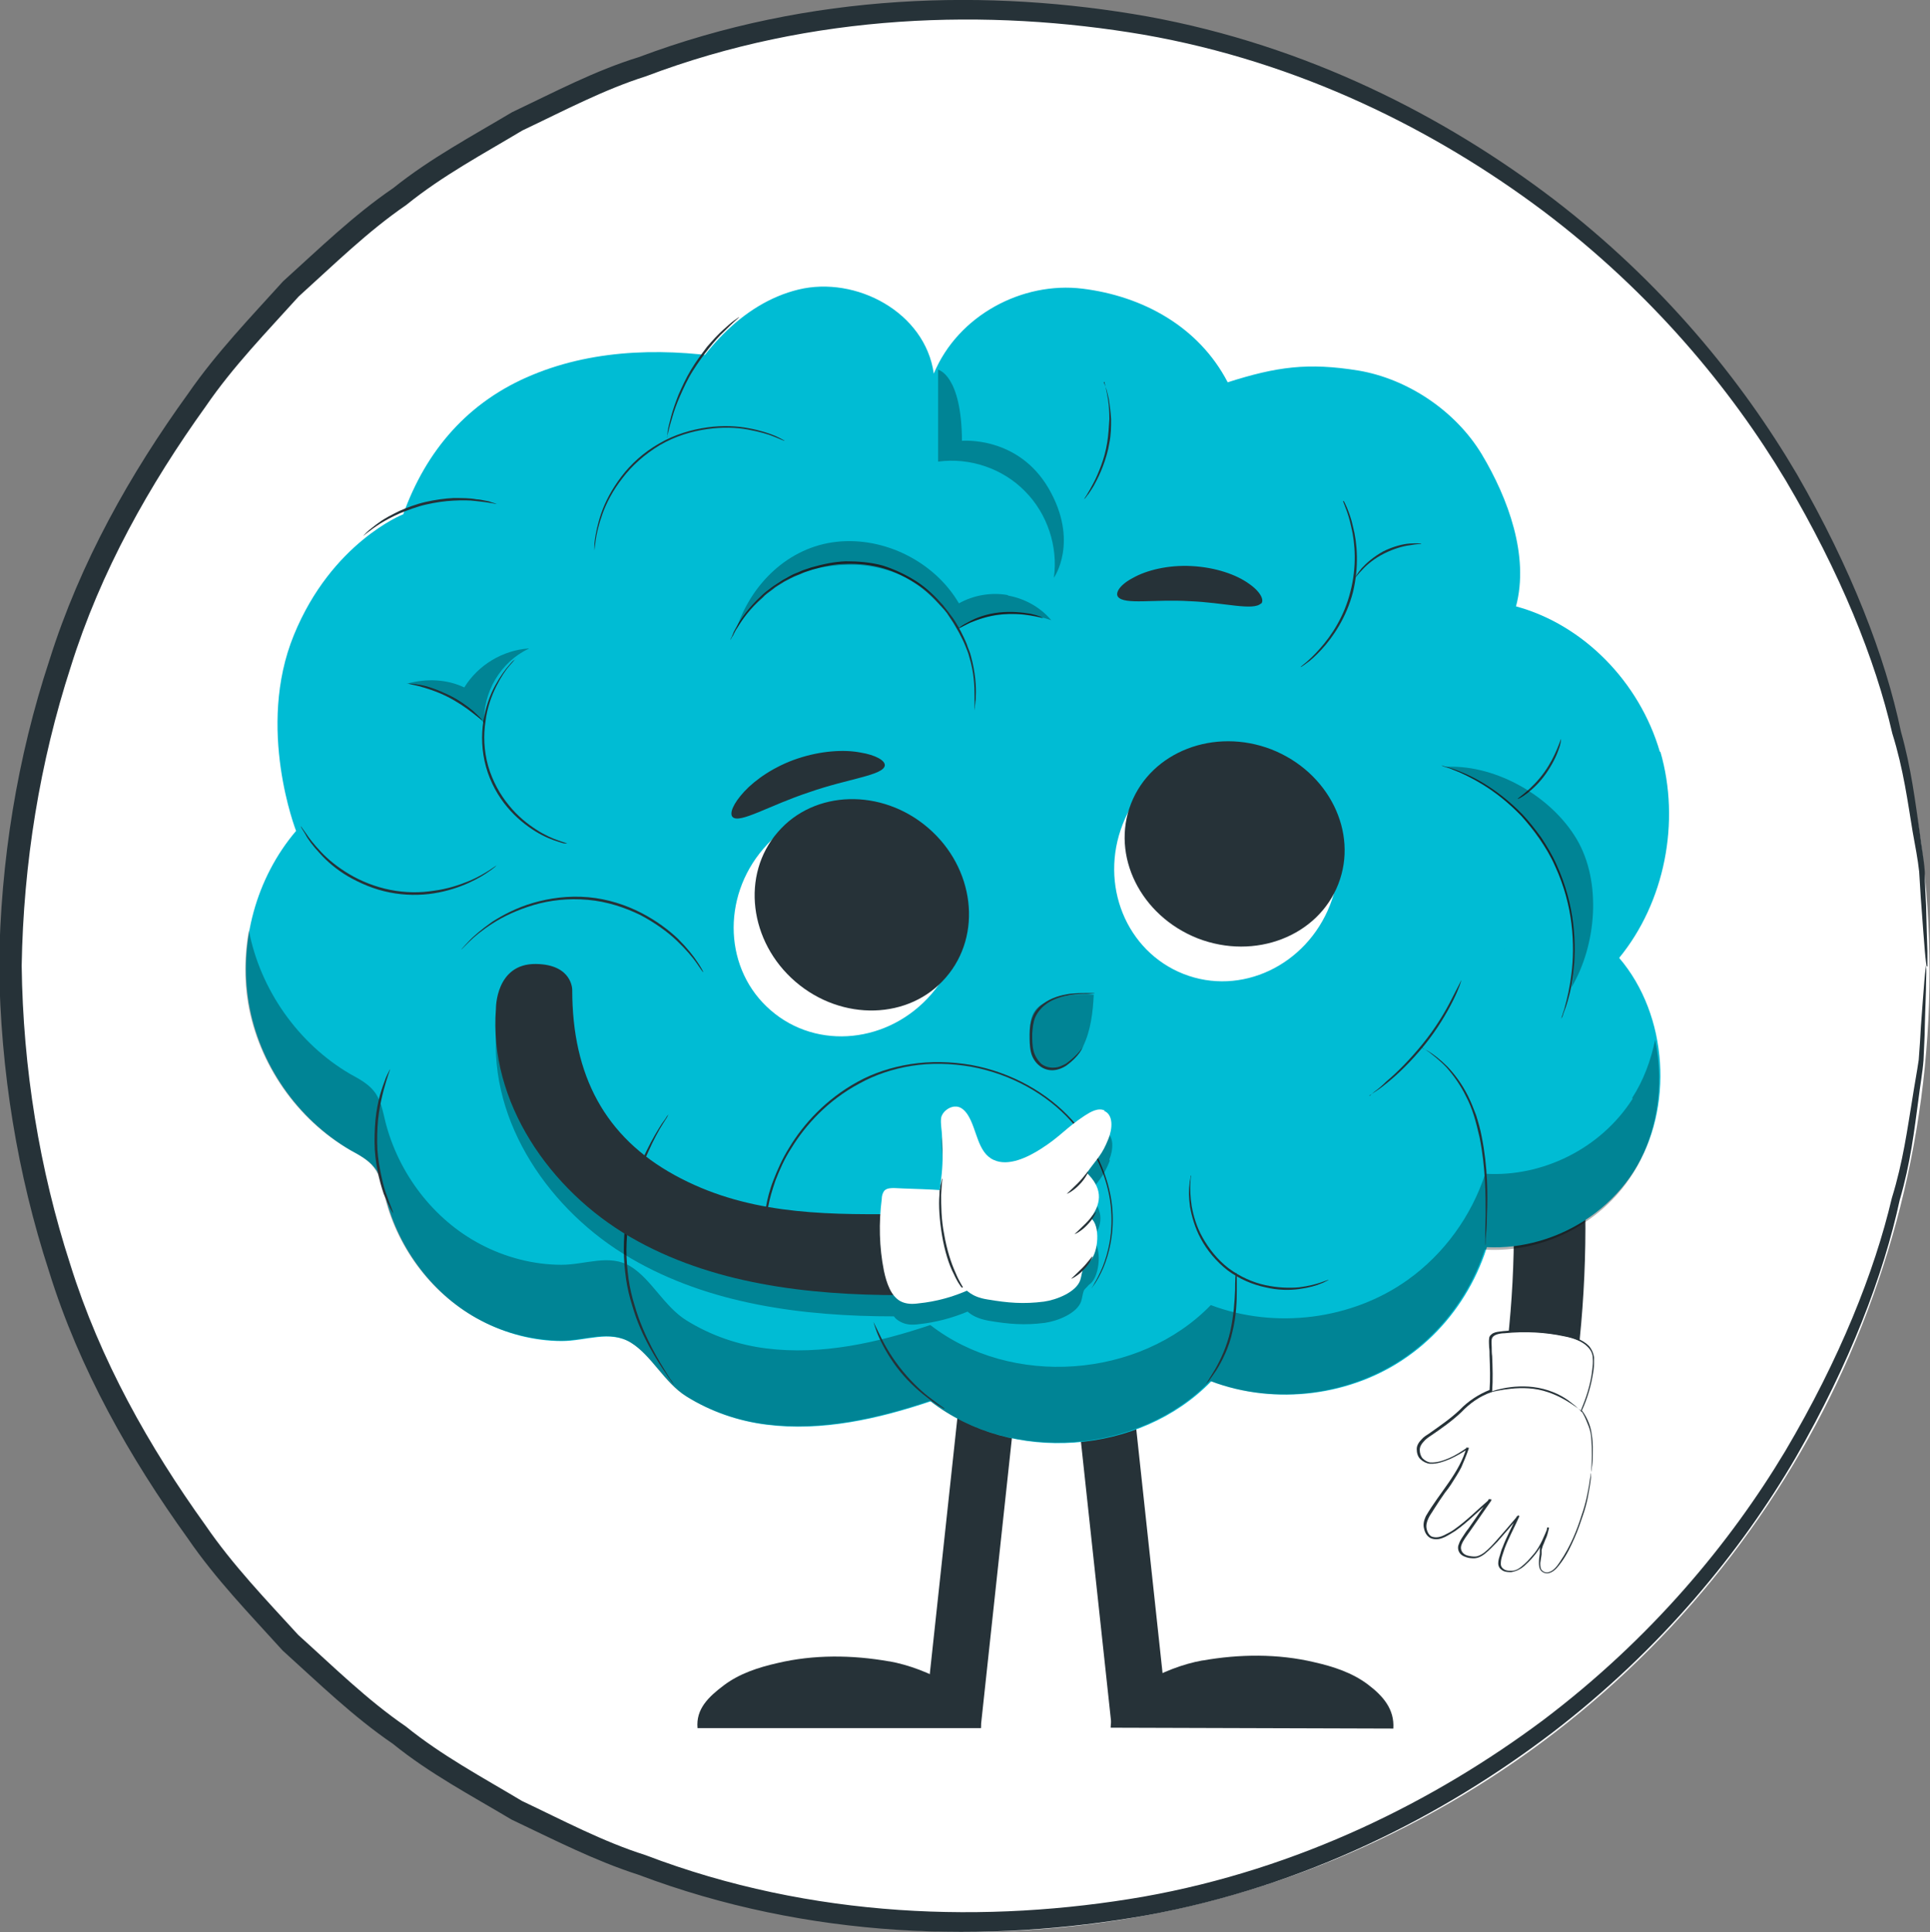 <?xml version="1.0" encoding="UTF-8"?>
<svg id="Layer_2" data-name="Layer 2" xmlns="http://www.w3.org/2000/svg" viewBox="0 0 44.52 44.58">
  <rect x="0" y="0" width="44.52" height="44.58" fill="#808080" stroke="none"/>
  <defs>
    <style>
      .cls-1 {
        opacity: .3;
      }

      .cls-2, .cls-3, .cls-4, .cls-5 {
        stroke-width: 0px;
      }

      .cls-3 {
        fill: #263238;
      }

      .cls-4 {
        fill: #fff;
      }

      .cls-5 {
        fill: #00bcd4;
      }
    </style>
  </defs>
  <g id="Device">
    <g>
      <circle class="cls-4" cx="22.35" cy="22.41" r="22.16"/>
      <path class="cls-3" d="m44.44,22.29s-.02-.12-.04-.36c-.02-.26-.05-.61-.08-1.05-.02-.23-.03-.49-.05-.77-.03-.28-.09-.59-.15-.92-.11-.66-.21-1.44-.47-2.27-.39-1.7-1.2-3.71-2.46-5.84-1.27-2.12-3.1-4.33-5.59-6.21-2.48-1.86-5.61-3.44-9.22-4.07-3.58-.61-7.63-.5-11.48.96-.98.31-1.9.8-2.85,1.25-.9.54-1.84,1.04-2.68,1.72-.89.61-1.66,1.37-2.48,2.11-.73.81-1.51,1.61-2.14,2.53-1.3,1.81-2.43,3.81-3.12,6.02-.71,2.19-1.09,4.52-1.13,6.89.03,2.37.41,4.7,1.12,6.89.69,2.21,1.82,4.21,3.12,6.02.63.92,1.4,1.72,2.14,2.53.81.73,1.59,1.5,2.48,2.11.84.68,1.78,1.18,2.68,1.72.95.45,1.87.94,2.85,1.25,3.85,1.47,7.9,1.58,11.48.96,3.61-.64,6.74-2.22,9.22-4.07,2.49-1.88,4.32-4.09,5.59-6.21,1.26-2.13,2.06-4.14,2.46-5.84.26-.84.36-1.61.47-2.27.05-.33.11-.64.15-.92.02-.28.04-.54.05-.77.03-.44.06-.78.08-1.05.02-.24.04-.36.04-.36s.01.12,0,.36c0,.26-.02.61-.03,1.05,0,.23-.02.49-.03.78-.02.28-.08.59-.12.93-.09.67-.18,1.45-.43,2.3-.37,1.72-1.15,3.77-2.4,5.94-1.26,2.16-3.1,4.42-5.62,6.35-2.51,1.91-5.68,3.54-9.36,4.21-3.65.65-7.78.55-11.72-.94-1-.32-1.95-.81-2.92-1.27-.92-.55-1.89-1.06-2.74-1.75-.91-.62-1.71-1.4-2.54-2.15-.75-.83-1.54-1.64-2.19-2.59-1.33-1.85-2.5-3.9-3.2-6.16-.73-2.24-1.12-4.63-1.15-7.05.03-2.42.42-4.81,1.16-7.05.71-2.26,1.87-4.31,3.2-6.15.65-.94,1.44-1.76,2.19-2.59.83-.75,1.63-1.53,2.54-2.15.86-.69,1.82-1.2,2.74-1.75.97-.46,1.91-.96,2.92-1.27C18.69-.17,22.82-.27,26.47.38c3.68.67,6.85,2.3,9.36,4.21,2.52,1.93,4.35,4.19,5.62,6.35,1.25,2.17,2.04,4.21,2.4,5.94.24.85.33,1.63.43,2.3.04.34.1.64.12.93,0,.28.02.54.03.78.01.44.02.79.03,1.05,0,.24,0,.36,0,.36Z"/>
    </g>
  </g>
  <g id="Layer_26" data-name="Layer 26">
    <g>
      <path class="cls-3" d="m33.94,21.57c1.02,3.47,1.26,7.14.65,10.71-.08.44.12.89.58,1.02.4.11.94-.14,1.02-.58.67-3.87.46-7.83-.65-11.59-.3-1.02-1.9-.59-1.6.44h0Z"/>
      <path class="cls-5" d="m38.29,17.35c-.47-1.62-1.77-2.94-3.32-3.36.31-1.16-.18-2.49-.79-3.51-.61-1.01-1.72-1.74-2.84-1.93-1.17-.19-1.89-.09-3.02.27-.67-1.29-1.97-1.99-3.35-2.16-1.38-.17-2.87.61-3.43,1.96-.2-1.42-1.8-2.26-3.12-1.94-1.32.32-2.32,1.49-2.94,2.77l17.74,19.09c1.57.63,3.51-.03,4.46-1.5.94-1.47.8-3.62-.33-4.94,1.05-1.28,1.42-3.14.95-4.76Z"/>
      <rect class="cls-3" x="21.81" y="30.7" width="1.3" height="9.1" transform="translate(3.91 -2.2) rotate(6.15)"/>
      <rect class="cls-3" x="25.15" y="30.7" width="1.3" height="9.1" transform="translate(55.23 67.53) rotate(173.85)"/>
      <path class="cls-5" d="m9.3,11.87c.53-1.48,1.5-2.61,2.98-3.22,1.49-.62,3.18-.63,4.77-.35.65.12,1.32.29,1.83.72.5.43.79,1.18.5,1.78,1.38-.78,3.17-.77,4.55.01,1.38.79,2.29,2.33,2.31,3.91,1.44-.11,2.95.2,4.09,1.09,1.14.88,1.85,2.38,1.59,3.8.94-.08,1.84.52,2.34,1.32.5.8.66,1.76.73,2.71.04.58.05,1.18-.15,1.73-.09.27-.24.52-.3.8-.07.33-.03.68-.02,1.03.05,1.59-.74,3.17-2.04,4.09-1.29.92-3.05,1.14-4.54.58-1.65,1.7-4.6,1.91-6.47.46-1.22.41-2.51.7-3.78.54-.65-.08-1.29-.3-1.85-.65-.51-.32-.8-.94-1.28-1.24-.49-.3-1.04-.04-1.6-.04-.64,0-1.29-.17-1.86-.47-1.09-.57-1.9-1.64-2.2-2.83-.06-.24-.1-.5-.26-.7-.14-.18-.35-.29-.55-.4-1.23-.72-2.11-1.99-2.35-3.39s.17-2.9,1.09-3.98c0,0-.93-2.38-.05-4.52.87-2.13,2.51-2.78,2.51-2.78Z"/>
      <g class="cls-1">
        <path class="cls-2" d="m37.66,25.35c-.74,1.16-2.09,1.81-3.4,1.73-.32.98-.95,1.85-1.79,2.45-1.29.92-3.05,1.14-4.54.58-1.65,1.7-4.6,1.91-6.47.46-1.22.41-2.51.7-3.78.54-.65-.08-1.29-.3-1.85-.65-.51-.32-.8-.94-1.28-1.24-.49-.3-1.04-.04-1.6-.04-.64,0-1.29-.17-1.86-.47-1.09-.57-1.9-1.64-2.2-2.83-.06-.24-.1-.5-.26-.7-.14-.18-.35-.29-.55-.4-1.2-.7-2.08-1.95-2.34-3.32-.1.56-.11,1.13-.02,1.68.24,1.4,1.12,2.68,2.35,3.39.2.11.41.22.55.4.15.2.2.45.26.7.3,1.19,1.11,2.26,2.2,2.83.57.3,1.22.46,1.86.47.55,0,1.11-.26,1.6.04.48.29.77.92,1.28,1.24.56.35,1.2.57,1.85.65,1.27.16,2.57-.13,3.78-.54,1.87,1.45,4.82,1.24,6.47-.46,1.48.57,3.24.34,4.54-.58.84-.6,1.47-1.47,1.79-2.45,1.31.08,2.66-.57,3.4-1.73.58-.9.75-2.05.53-3.11-.1.48-.27.94-.53,1.34Z"/>
      </g>
      <path class="cls-3" d="m16.22,22.43s-.02-.02-.04-.05c-.03-.04-.06-.09-.11-.16-.09-.13-.25-.32-.46-.52-.21-.2-.5-.41-.84-.59-.35-.17-.76-.31-1.21-.35-.45-.04-.88.01-1.25.12-.37.11-.69.26-.94.42-.25.16-.43.31-.55.43-.06.06-.1.1-.13.13-.03.03-.05.05-.05.05,0,0,.01-.02.04-.05.03-.03.07-.08.13-.14.11-.12.3-.28.54-.45.25-.16.57-.33.95-.44.38-.11.81-.17,1.27-.13.45.04.87.18,1.22.36.35.18.64.4.85.6.21.21.36.4.45.54.05.07.08.13.1.16.02.04.03.06.03.06Z"/>
      <path class="cls-3" d="m17.62,28.38s0-.01,0-.04c0-.03,0-.06,0-.1,0-.05,0-.1.01-.17.01-.07.02-.14.04-.23.03-.17.08-.38.17-.61.09-.23.2-.49.37-.76.32-.53.84-1.11,1.57-1.51.36-.2.78-.34,1.23-.41.45-.07.92-.06,1.39.02.94.17,1.77.65,2.33,1.27.56.61.85,1.34.92,1.96.07.63-.07,1.14-.2,1.45-.14.32-.27.47-.27.47,0,0,0-.01.02-.03.01-.02.03-.05.05-.09.05-.08.11-.2.18-.36.13-.32.26-.82.19-1.44-.07-.61-.36-1.33-.92-1.94-.55-.61-1.37-1.08-2.3-1.25-.47-.08-.93-.09-1.37-.02-.44.07-.85.21-1.21.41-.73.39-1.24.96-1.56,1.48-.17.26-.28.52-.37.75-.08.23-.14.44-.17.61-.02.09-.03.16-.04.23,0,.07-.01.12-.02.17,0,.04,0,.08-.01.1,0,.02,0,.04,0,.04Z"/>
      <path class="cls-3" d="m30.65,29.53s-.01,0-.04.02c-.03.01-.07.04-.13.06-.11.05-.29.1-.51.13-.22.03-.49.03-.78-.04-.29-.06-.6-.19-.87-.39-.27-.21-.48-.47-.62-.73-.14-.26-.21-.52-.25-.74-.03-.22-.03-.4-.01-.53,0-.06.02-.11.02-.14,0-.03,0-.05.01-.05.01,0-.05.27.02.71.04.22.11.47.25.72.14.25.34.51.6.71.27.2.57.33.85.39.28.06.55.07.77.05.44-.05.68-.19.69-.17Z"/>
      <path class="cls-3" d="m15.39,10.09s0-.05.01-.13c.01-.08.04-.2.08-.35.04-.15.1-.32.17-.5.08-.18.17-.38.29-.58.12-.2.25-.37.37-.53.13-.15.25-.28.36-.38.11-.1.2-.18.27-.23.07-.05.11-.08.11-.07,0,0-.14.12-.35.33-.11.1-.23.24-.35.39-.12.15-.25.33-.37.52-.12.19-.21.39-.29.57-.08.18-.14.35-.18.49-.09.29-.12.47-.13.47Z"/>
      <path class="cls-3" d="m11.46,11.63s-.18-.04-.48-.07c-.15-.02-.32-.02-.52-.01-.2.01-.41.04-.63.09-.22.05-.42.13-.6.2-.18.08-.33.16-.46.24-.25.16-.39.29-.39.28,0,0,.03-.03.09-.09.03-.03.07-.06.12-.1.05-.04.1-.08.16-.12.12-.09.28-.17.46-.26.18-.08.39-.16.61-.21.22-.05.44-.08.64-.09.2,0,.38,0,.53.03.07,0,.14.02.2.03.06.01.11.02.15.04.08.02.12.04.12.04Z"/>
      <path class="cls-3" d="m11.46,19.96s-.01.01-.04.04c-.03.02-.07.06-.12.09-.11.08-.27.18-.49.28-.22.1-.49.19-.8.24-.31.05-.67.05-1.02-.02-.36-.07-.68-.21-.96-.37-.27-.16-.49-.35-.65-.53-.16-.17-.28-.33-.34-.45-.04-.06-.06-.1-.08-.13-.02-.03-.02-.05-.02-.05,0,0,.04.06.12.17.07.11.19.26.35.43.16.17.38.35.65.51.27.16.59.29.94.36.35.07.7.07,1.01.02.31-.04.58-.13.8-.22.22-.09.38-.19.49-.26.11-.07.17-.12.17-.11Z"/>
      <path class="cls-3" d="m9,24.67s-.07.18-.15.48c-.04.15-.08.33-.11.53-.03.2-.04.42-.04.66,0,.23.03.46.07.66.04.2.08.38.13.52.1.29.18.46.17.47,0,0-.03-.04-.07-.12-.02-.04-.04-.09-.07-.14-.02-.06-.05-.12-.08-.19-.05-.15-.1-.32-.14-.53-.04-.2-.07-.43-.07-.66,0-.24.01-.46.04-.67.03-.2.07-.38.12-.53.02-.07.05-.14.07-.2.02-.06.04-.11.06-.15.04-.08.06-.12.06-.12Z"/>
      <path class="cls-3" d="m15.52,31.91s-.02-.02-.04-.05c-.03-.04-.07-.09-.11-.16-.1-.14-.23-.34-.38-.61-.15-.27-.3-.6-.41-.98-.06-.19-.11-.4-.14-.61-.03-.22-.05-.44-.05-.67,0-.93.26-1.75.53-2.29.13-.27.26-.48.35-.62.05-.07.09-.12.11-.16.03-.04.04-.05.04-.05,0,0-.01.02-.03.06-.02.04-.06.09-.1.16-.09.14-.21.36-.33.63-.25.54-.5,1.36-.51,2.28,0,.23.02.45.05.67.03.21.08.42.14.61.11.38.26.71.4.98.14.27.27.47.36.62.04.07.08.12.11.16.02.04.04.06.03.06Z"/>
      <path class="cls-3" d="m14.5,27.66s-.04.02-.11.04c-.08.02-.19.02-.33,0-.14-.03-.29-.09-.45-.18-.16-.09-.33-.2-.48-.34-.32-.28-.52-.61-.63-.86-.05-.13-.09-.23-.11-.31-.02-.07-.03-.12-.02-.12,0,0,.05.16.17.41.12.24.32.56.63.84.15.14.32.25.47.34.16.09.3.15.44.18.26.07.43,0,.43,0Z"/>
      <path class="cls-3" d="m21.78,32.5s-.03-.01-.09-.05c-.06-.03-.14-.09-.24-.16-.19-.14-.45-.36-.68-.64-.23-.28-.39-.57-.49-.79-.05-.11-.08-.2-.1-.26-.02-.06-.03-.1-.03-.1,0,0,.06.13.17.35.1.21.27.5.5.78.23.28.47.5.66.64.19.15.31.22.31.23Z"/>
      <path class="cls-3" d="m28.52,29.37s0,.04.01.11c0,.07,0,.17,0,.29,0,.24-.01.59-.1.95-.08.37-.24.68-.37.89-.07.1-.12.18-.17.24-.04.05-.07.08-.07.08,0,0,.08-.13.21-.34.12-.21.27-.52.35-.88.08-.36.1-.7.11-.94,0-.24.01-.4.02-.4Z"/>
      <path class="cls-3" d="m32.78,24.17s.02,0,.05.02c.03.02.08.04.13.07.11.07.26.18.43.35.16.17.33.39.47.67.07.14.13.29.19.45.05.16.1.33.13.5.14.7.14,1.35.12,1.81,0,.23-.02.42-.03.55,0,.06,0,.11-.01.15,0,.03,0,.05,0,.05,0,0,0-.02,0-.05,0-.04,0-.09,0-.15,0-.14,0-.32.01-.55,0-.46,0-1.11-.14-1.8-.04-.17-.08-.34-.13-.5-.05-.16-.11-.31-.18-.44-.13-.27-.3-.5-.45-.67-.16-.17-.31-.28-.41-.36-.11-.07-.17-.11-.17-.11Z"/>
      <path class="cls-3" d="m31.6,25.28s.03-.03.1-.09c.07-.05.17-.13.28-.24.24-.2.54-.5.84-.87.3-.37.52-.74.66-1.02.07-.14.13-.25.17-.33.04-.08.06-.12.06-.12,0,0-.01.05-.04.13-.03.08-.08.2-.15.34-.14.28-.36.66-.66,1.03-.3.37-.61.67-.86.87-.12.1-.22.17-.3.22-.07.05-.11.08-.12.07Z"/>
      <path class="cls-3" d="m31,11.56s0,.01.02.04c.01.03.03.06.05.11.04.1.1.25.14.44.1.38.14.93,0,1.51-.15.58-.46,1.04-.73,1.33-.13.14-.25.25-.34.31-.04.03-.08.06-.1.07-.02.02-.04.02-.04.02,0,0,.04-.04.13-.11.08-.07.2-.18.32-.32.26-.29.56-.74.7-1.31.15-.57.11-1.12.02-1.49-.04-.19-.09-.34-.13-.44-.04-.1-.06-.16-.06-.16Z"/>
      <path class="cls-3" d="m32.78,12.55s-.1,0-.26.03c-.16.02-.37.08-.59.19-.22.11-.39.25-.5.37-.11.11-.17.2-.17.19,0,0,.04-.09.15-.22.11-.12.28-.27.5-.39.22-.11.45-.17.61-.18.16-.01.26,0,.26,0Z"/>
      <path class="cls-3" d="m36.02,23.49s0-.03.02-.07c.01-.05.04-.11.06-.2.05-.18.11-.43.15-.76.04-.32.05-.71,0-1.14-.05-.43-.17-.89-.38-1.34-.1-.23-.23-.44-.36-.63-.13-.19-.28-.37-.42-.53-.3-.31-.6-.55-.88-.72-.28-.17-.52-.28-.69-.34-.08-.04-.15-.05-.2-.07-.05-.02-.07-.03-.07-.03,0,0,.03,0,.07.02.05.01.12.03.2.06.17.06.42.16.7.33.28.17.6.41.9.72.15.16.29.34.43.53.13.2.26.41.36.64.21.46.33.93.38,1.36.05.43.04.83,0,1.15-.04.33-.11.58-.17.76-.03.09-.06.15-.07.2-.02.04-.03.07-.03.07Z"/>
      <path class="cls-3" d="m36.01,17.05s0,.1-.06.25c-.05.15-.15.35-.29.55-.14.2-.3.35-.43.45-.13.1-.22.14-.22.13-.01-.01.33-.22.61-.61.28-.39.38-.78.39-.77Z"/>
      <path class="cls-3" d="m25.46,8.82s.02.04.04.1c.01.03.03.08.04.13.01.05.03.11.04.17.02.13.04.28.05.45,0,.17,0,.36-.04.55-.03.19-.09.38-.15.54-.06.16-.13.3-.19.41-.03.06-.06.1-.09.15-.03.04-.05.08-.08.11-.04.06-.07.09-.07.08,0,0,.09-.13.21-.36.06-.11.12-.25.18-.41.06-.16.11-.34.14-.53.03-.19.04-.38.05-.54,0-.17-.01-.32-.03-.45-.04-.25-.09-.4-.08-.41Z"/>
      <g class="cls-1">
        <path class="cls-2" d="m25.59,26.75c.09-.22.12-.55-.1-.64-.15-.07-.32.03-.46.12-.44.29-.56.48-1,.76-.31.2-.76.42-1.1.26-.37-.17-.38-.69-.59-1.03-.07-.11-.17-.21-.3-.2-.14,0-.3.13-.32.26-.02.13.02.3.02.44.02.42.02.64-.02.97-.02.08-.03.17-.04.26-.36-.02-.73-.03-1.05-.05-.08,0-.17,0-.23.06-.04.05-.06.12-.06.19-.02.12-.03.23-.03.35-1.68,0-3.26-.09-4.74-.9-1.6-.88-2.36-2.29-2.36-4.27,0,0,0-.59-.84-.6-.94-.01-.92,1.03-.92,1.03-.17,2.14,1.24,4.19,3.1,5.27,1.81,1.06,3.97,1.34,6.07,1.34.04.06.1.1.16.13.13.07.28.07.42.05.38-.04.76-.14,1.12-.29.09.08.22.16.48.21.47.08.83.11,1.3.05.29-.04.75-.22.84-.5.03-.09.03-.18.07-.26,0,0,0,0,0,0,.03-.04.07-.07.1-.11.02-.02.04-.03.06-.05.2-.2.25-.81.04-.99.03-.04.06-.09.09-.13l-.07.07c.24-.36.2-.67-.12-.98,0,0,0-.01.01-.02l-.02.02s0,0,0,0c.25-.35.35-.41.5-.79Z"/>
      </g>
      <g>
        <path class="cls-3" d="m13.2,22.84c0,1.98.76,3.39,2.36,4.27,1.6.88,3.31.92,5.13.9.03.62.05,1.25.08,1.87-2.15,0-4.37-.26-6.23-1.34-1.86-1.08-3.27-3.12-3.1-5.27,0,0-.01-1.04.92-1.03.85.01.84.6.84.6Z"/>
        <g>
          <g>
            <path class="cls-4" d="m25.48,25.62c-.15-.07-.32.03-.46.12-.44.29-.56.48-1,.76-.31.2-.76.42-1.1.26-.37-.17-.38-.69-.59-1.03-.07-.11-.17-.21-.3-.2-.14,0-.3.13-.32.26-.02.13.02.3.02.44.02.42.02.64-.02.97-.04.33-.11.93.08,1.21.09.45.21.75.4,1.16.05.11-.11.03-.01.1.11.08.21.25.6.31.47.08.83.11,1.3.05.29-.04.75-.22.84-.5.03-.09.03-.18.07-.26.04-.07.1-.12.15-.17.2-.2.25-.83.02-1,.28-.38.25-.71-.09-1.04.25-.35.35-.41.5-.79.09-.22.12-.55-.1-.64Z"/>
            <path class="cls-4" d="m22.6,27.74c-.07.06-.12-.17-.21-.19-.54-.12-1.22-.11-1.76-.14-.08,0-.17,0-.23.06-.04.05-.06.12-.06.19-.07.55-.06,1.11.05,1.66.06.28.16.58.38.7.13.07.28.07.42.05.8-.08,1.58-.43,2.21-1l-.8-1.32Z"/>
          </g>
          <path class="cls-3" d="m22.19,29.71s-.03-.03-.06-.08c-.02-.03-.04-.06-.06-.1-.02-.04-.05-.09-.07-.14-.11-.21-.21-.53-.27-.89-.06-.36-.08-.69-.06-.93,0-.06,0-.11.02-.16,0-.05.01-.09.02-.12.01-.06.02-.1.03-.1,0,0-.02.15-.03.38,0,.23,0,.56.07.91.06.35.16.66.26.88.09.22.18.34.17.34Z"/>
          <path class="cls-3" d="m24.78,28.48s.12-.11.26-.25c.14-.14.22-.27.24-.27.01,0-.06.16-.2.3-.14.15-.29.22-.29.21Z"/>
          <path class="cls-3" d="m24.7,29.51s.12-.11.26-.25c.14-.14.22-.27.24-.27.01,0-.06.16-.2.3-.14.15-.29.22-.29.21Z"/>
          <path class="cls-3" d="m24.6,27.55s.12-.11.26-.25c.14-.14.22-.27.24-.27.01,0-.06.16-.2.3-.14.15-.29.22-.29.21Z"/>
        </g>
      </g>
      <g>
        <path class="cls-3" d="m20.41,17.66c-.03.23-.84.3-1.75.62-.91.3-1.6.73-1.76.57-.08-.08.01-.31.27-.59.25-.27.69-.58,1.23-.76.54-.18,1.07-.21,1.44-.14.37.06.58.19.57.3Z"/>
        <path class="cls-3" d="m29.09,13.92c-.18.18-.85-.02-1.65-.05-.81-.05-1.5.09-1.65-.1-.07-.09.04-.28.35-.44.3-.17.8-.3,1.35-.27.56.03,1.03.2,1.31.4.28.19.37.39.29.47Z"/>
      </g>
      <g>
        <path class="cls-4" d="m29.28,17.42c1.32.52,1.95,2.06,1.4,3.46-.55,1.4-2.06,2.11-3.38,1.59-1.32-.52-1.95-2.06-1.4-3.46.55-1.4,2.06-2.11,3.38-1.59Z"/>
        <path class="cls-3" d="m29.33,17.29c1.32.52,2.01,1.91,1.54,3.11-.47,1.2-1.92,1.76-3.24,1.25-1.32-.52-2.01-1.91-1.54-3.11.47-1.2,1.92-1.76,3.24-1.25Z"/>
      </g>
      <g>
        <path class="cls-4" d="m21.32,19.2c1.07.92,1.15,2.59.17,3.73-.98,1.14-2.64,1.31-3.71.38-1.07-.92-1.15-2.59-.17-3.73.98-1.14,2.64-1.31,3.71-.38Z"/>
        <path class="cls-3" d="m21.41,19.1c1.07.92,1.26,2.47.41,3.45-.84.98-2.4,1.02-3.47.1-1.07-.92-1.26-2.47-.41-3.45.84-.98,2.4-1.02,3.47-.1Z"/>
      </g>
      <g>
        <g class="cls-1">
          <path class="cls-2" d="m24.02,23.18c-.29.2-.26.48-.26.83,0,.17.05.29.15.42.1.13.26.22.42.22.28-.01.53-.25.65-.5.18-.37.23-.79.25-1.2-.35-.04-.93.03-1.22.24Z"/>
        </g>
        <path class="cls-3" d="m24.98,24.15s0,.01-.02.04c-.01.02-.03.06-.06.1-.06.08-.16.19-.31.3-.08.05-.17.09-.28.1-.11.01-.23-.02-.33-.1-.1-.08-.17-.19-.2-.32-.03-.13-.03-.27-.03-.41,0-.14.02-.28.07-.4.05-.13.14-.23.24-.3.2-.15.42-.2.6-.23.18-.02.33-.02.43-.02.1,0,.16,0,.16.01,0,0-.06,0-.16.01-.1,0-.25,0-.42.03-.17.03-.39.08-.57.23-.09.07-.17.17-.22.28-.05.12-.06.25-.07.38,0,.14,0,.27.03.39.03.12.1.23.18.3.09.07.2.1.3.09.1,0,.19-.05.27-.09.14-.1.25-.21.31-.28.06-.08.09-.12.1-.12Z"/>
      </g>
      <path class="cls-3" d="m20.51,38.33c-.85-.15-1.74-.16-2.58.04-.44.1-.87.24-1.23.51-.36.27-.65.55-.61.99h6.54c0-.79-1.27-1.39-2.11-1.54Z"/>
      <path class="cls-3" d="m27.74,38.31c.85-.15,1.74-.16,2.58.04.44.1.87.24,1.23.51s.62.58.59,1.02l-6.52-.02c0-.79,1.27-1.4,2.11-1.55Z"/>
      <path class="cls-3" d="m18.09,10.17s-.08-.03-.22-.09c-.14-.06-.35-.12-.62-.17-.27-.05-.59-.06-.94-.01-.35.05-.73.16-1.09.37-.35.21-.65.48-.86.76-.22.28-.37.57-.46.82-.09.25-.14.47-.16.62-.02.15-.03.23-.03.23,0,0,0-.02,0-.06,0-.04,0-.1.01-.17.02-.15.06-.37.15-.63.09-.26.24-.55.46-.84.22-.29.51-.56.88-.77.36-.21.75-.32,1.11-.37.36-.05.69-.03.95.02.27.05.48.12.62.18.07.03.12.06.16.08.04.02.05.03.05.03Z"/>
      <g class="cls-1">
        <path class="cls-2" d="m24.31,13.33c.1-.72-.15-1.48-.67-2-.51-.52-1.27-.78-2-.68,0-.71,0-1.41,0-2.12,0,0,.54.11.55,1.64,0,0,1.29-.12,2,1.1.71,1.23.12,2.06.12,2.06Z"/>
      </g>
      <path class="cls-3" d="m22.48,16.38s0-.03,0-.09c0-.03,0-.06,0-.1,0-.04,0-.09,0-.14,0-.21-.01-.53-.12-.89-.02-.09-.06-.18-.1-.28-.04-.1-.09-.19-.14-.29-.06-.1-.11-.2-.18-.3-.03-.05-.07-.1-.1-.15-.04-.05-.08-.1-.12-.14-.17-.19-.36-.38-.59-.53-.23-.15-.48-.28-.76-.36-.28-.08-.57-.11-.84-.1-.27,0-.54.06-.78.13-.06.02-.12.04-.18.06-.06.02-.11.05-.17.07-.11.04-.21.1-.31.15-.09.06-.19.11-.27.18-.08.06-.17.12-.23.19-.29.25-.47.51-.58.69-.03.04-.05.09-.07.12-.02.04-.03.07-.05.09-.03.05-.04.08-.04.08,0,0,0-.03.03-.08.01-.03.03-.06.04-.1.02-.04.04-.08.07-.13.1-.19.29-.45.57-.71.07-.07.15-.13.23-.19.08-.06.18-.12.27-.18.1-.05.2-.12.31-.16.06-.02.11-.05.17-.07.06-.02.12-.04.18-.06.25-.07.51-.13.79-.14.28,0,.57.02.86.1.28.09.55.22.78.37.23.15.43.35.6.54.04.05.08.1.12.15.04.05.07.1.11.15.07.1.12.2.18.3.05.1.1.2.14.3.03.1.08.19.1.29.1.37.12.69.11.9,0,.05,0,.1-.01.14,0,.04-.01.07-.01.1,0,.06-.01.09-.02.09Z"/>
      <path class="cls-3" d="m13.08,19.46s-.02,0-.05,0c-.03,0-.09-.02-.15-.04-.13-.04-.32-.11-.53-.24-.21-.13-.44-.31-.65-.56-.21-.25-.39-.57-.49-.93-.1-.36-.11-.73-.06-1.05.05-.32.15-.6.27-.82.12-.22.24-.38.33-.48.04-.05.08-.09.11-.11.03-.02.04-.04.04-.04,0,0-.05.06-.14.16-.09.1-.2.26-.31.48-.11.22-.21.49-.25.81-.05.32-.04.67.06,1.03.1.35.28.67.48.91.2.25.43.43.63.56.2.13.39.21.51.25.13.05.2.06.2.07Z"/>
      <path class="cls-3" d="m9.39,15.77s.11,0,.29.03c.18.03.41.11.66.23.25.12.45.27.58.38.13.12.21.2.2.21,0,0-.09-.07-.23-.18-.14-.11-.34-.25-.58-.37-.24-.12-.47-.19-.65-.24-.17-.04-.28-.06-.28-.07Z"/>
      <path class="cls-3" d="m24.05,14.26s-.11-.03-.29-.06c-.18-.03-.43-.05-.71-.02-.27.03-.51.12-.68.19-.16.08-.26.14-.26.13,0,0,.02-.02.06-.05.04-.03.11-.07.19-.11.16-.09.41-.18.69-.21.28-.03.54,0,.72.03.09.02.16.04.21.06.05.02.07.03.07.03Z"/>
      <g class="cls-1">
        <path class="cls-2" d="m23.25,13.73c-.38-.07-.79,0-1.13.19-.56-.96-1.72-1.54-2.82-1.42-1.11.12-1.98.97-2.32,2.03.57-1.06,1.55-1.48,2.58-1.5,1.03-.03,2.09.54,2.55,1.47.64-.37,1.44-.44,2.14-.19-.25-.3-.61-.5-1-.57Z"/>
      </g>
      <g class="cls-1">
        <path class="cls-2" d="m12.2,14.96c-.6.04-1.17.38-1.49.9-.4-.19-.87-.21-1.31-.09.67.06,1.33.4,1.77.92-.04-.71.38-1.42,1.02-1.72Z"/>
      </g>
      <g class="cls-1">
        <path class="cls-2" d="m36.37,19.36c-.58-.98-1.84-1.71-2.98-1.67h-.03c.9.34,1.92,1.05,2.46,2.16.42.87.6,1.98.43,2.93.58-.98.7-2.44.12-3.42Z"/>
      </g>
      <g>
        <g>
          <path class="cls-4" d="m36.7,33.98c.01-.08.02-.16.02-.25,0-.24.03-.45-.04-.72-.05-.19-.14-.38-.21-.46.14-.32.24-.66.27-1,.01-.13.02-.26-.04-.38-.11-.2-.37-.3-.62-.35-.48-.1-.99-.13-1.49-.06-.06,0-.13.02-.17.06-.06.05-.06.13-.06.2.01.25.05.67.02,1.08-.25.09-.48.24-.68.44,0,0,0,0,0,0-.22.22-.74.58-.74.58-.15.1-.24.2-.25.32,0,.11.05.21.14.27.31.2.99-.3.99-.3,0,0-.12.38-.3.65-.31.46-.07.08-.54.78-.05.07-.2.26-.14.46.06.21.21.23.41.15.34-.13.79-.61,1.08-.85-.08.1-.48.68-.55.78-.09.15-.19.27-.14.39.04.12.22.17.35.16.11,0,.19-.08.27-.15.22-.2.52-.56.71-.79-.09.21-.31.61-.36.83-.02.08-.08.25-.04.33.06.13.24.13.37.08.17-.07.4-.34.5-.49.1-.15.17-.32.23-.49,0,0-.03.12-.06.19-.03.07-.12.28-.12.36,0,.08-.09.37.04.45.17.11.31-.07.35-.12.29-.37.46-.87.58-1.21.1-.3.15-.62.19-.94Z"/>
          <path class="cls-3" d="m36.7,33.98s0,.02,0,.07c0,.05-.01.11-.02.19-.03.17-.06.42-.17.73-.05.15-.11.33-.19.51-.08.18-.17.38-.31.57-.07.09-.14.2-.27.24-.07.02-.14,0-.19-.05-.05-.06-.05-.13-.05-.2,0-.07.01-.13.02-.2,0-.02,0-.03,0-.05,0-.02,0-.04,0-.05,0-.03.02-.07.03-.1.02-.07.05-.13.08-.2.03-.06.05-.13.06-.2h.04c-.08.21-.16.42-.3.6-.07.09-.15.18-.24.26-.04.04-.09.08-.15.11-.05.03-.12.05-.18.06-.06,0-.13,0-.19-.03-.03-.02-.06-.04-.08-.07-.02-.03-.03-.07-.03-.1,0-.07.02-.13.04-.19.02-.06.03-.12.06-.18.09-.24.22-.48.33-.72l.04.02c-.16.19-.32.38-.49.57-.09.09-.18.19-.28.27-.05.04-.11.08-.18.1-.07.02-.14.01-.21,0-.07-.02-.14-.04-.19-.1-.05-.06-.06-.15-.03-.21.02-.07.06-.13.1-.19.04-.06.07-.11.12-.17.16-.23.32-.46.48-.69l.04.04c-.27.22-.52.49-.82.7-.08.05-.16.1-.24.14-.09.04-.18.07-.29.04-.05-.01-.1-.05-.13-.09-.03-.04-.05-.09-.06-.14-.03-.1,0-.2.04-.29.32-.55.78-1,.94-1.59l.04.03c-.13.09-.27.17-.42.24-.15.06-.3.12-.47.11-.08-.01-.16-.05-.22-.11-.06-.06-.08-.15-.08-.23,0-.08.05-.16.11-.22.05-.06.12-.1.18-.14.24-.17.49-.34.7-.54.2-.21.45-.37.71-.47l-.02.02c.02-.27.01-.54,0-.8,0-.07,0-.13-.01-.2,0-.06-.01-.13,0-.2,0-.03.02-.07.05-.09.03-.03.06-.04.09-.05.07-.02.13-.02.19-.03.5-.05.97-.01,1.4.08.21.05.42.11.57.26.07.08.11.18.12.27,0,.1,0,.19-.01.28-.05.36-.15.68-.27.94h0c.07.09.12.19.16.29.04.1.06.2.07.29.03.18.02.34.02.46,0,.12-.01.22-.02.28,0,.06-.01.1-.01.1,0,0,0-.03,0-.1,0-.06.01-.16.01-.28,0-.12,0-.28-.02-.46-.01-.09-.04-.19-.08-.28-.04-.1-.08-.2-.15-.3,0,0,0,0,0-.01.11-.26.22-.57.26-.93.01-.09.02-.18.01-.27,0-.09-.04-.18-.11-.25-.13-.14-.34-.21-.55-.25-.42-.09-.89-.12-1.38-.07-.06,0-.12.01-.18.03-.06.02-.1.06-.11.11-.01.06,0,.12,0,.19,0,.06,0,.13.01.2.01.26.02.53,0,.81,0,0,0,.02-.02.02-.26.09-.49.25-.69.46-.21.2-.45.37-.7.54-.06.04-.12.08-.17.14-.05.05-.09.12-.09.19,0,.07.02.14.06.19.05.05.11.09.18.1.15.01.3-.04.44-.1.14-.06.28-.15.41-.24h0s.03,0,.04,0c0,0,0,.02,0,.02-.05.15-.11.29-.17.43-.07.14-.16.27-.24.4-.04.06-.09.13-.14.19-.04.06-.09.13-.13.19l-.13.2c-.04.07-.09.13-.12.2-.04.08-.06.17-.04.25.02.08.07.17.15.18.08.02.17,0,.25-.04.08-.04.16-.08.23-.13.3-.21.55-.47.82-.7.01,0,.03,0,.04,0,0,0,0,.02,0,.03h0c-.16.23-.32.46-.48.69-.04.06-.08.11-.12.17-.04.06-.07.11-.09.17-.02.06-.01.12.03.17.04.05.1.07.16.08.06.01.13.02.19,0,.06-.02.11-.05.16-.09.1-.08.19-.18.27-.27.17-.19.33-.38.49-.57,0-.01.02-.01.03,0,0,0,.01.02,0,.03-.11.25-.24.48-.33.72-.02.06-.04.12-.06.18-.02.06-.03.12-.03.18,0,.06.03.1.08.13.05.03.11.03.17.03.12,0,.21-.08.3-.16.09-.08.16-.17.23-.25.14-.18.22-.39.3-.58,0,0,.01-.01.02-.01,0,0,.01.01.01.02-.02.07-.03.14-.06.21-.03.06-.05.13-.08.19-.01.03-.02.07-.03.1,0,.02,0,.03,0,.05,0,.02,0,.04,0,.05-.01.07-.02.13-.03.2,0,.06,0,.13.04.17.04.04.1.06.16.04.11-.03.19-.14.25-.23.13-.19.23-.38.31-.56.08-.18.14-.35.19-.51.11-.31.15-.56.18-.73.01-.08.02-.15.03-.19,0-.04.01-.07.01-.07Z"/>
        </g>
        <path class="cls-3" d="m36.49,32.56s-.1-.08-.27-.19c-.17-.11-.43-.25-.73-.31-.31-.06-.59-.03-.8,0-.2.03-.33.07-.33.06,0,0,.03-.01.08-.03.06-.02.14-.04.24-.06.2-.04.5-.07.81-.01.32.06.58.2.74.33.08.06.15.12.19.16.04.04.06.06.06.07Z"/>
      </g>
    </g>
  </g>
</svg>